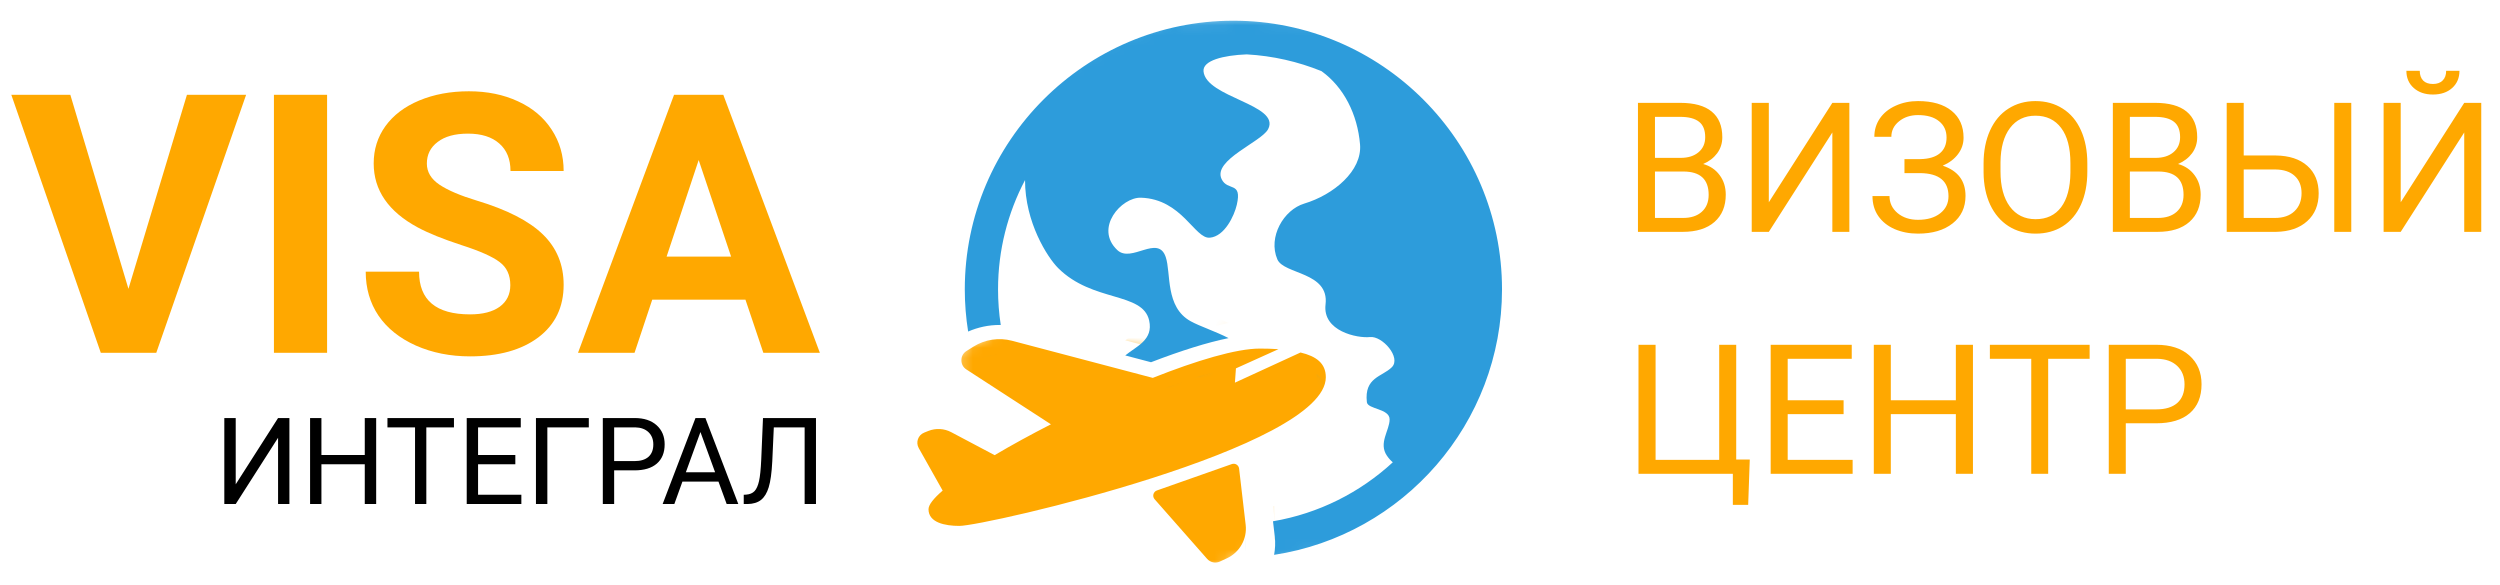 <svg width="248" height="58" viewBox="0 0 248 58" fill="none" xmlns="http://www.w3.org/2000/svg">
<path d="M162.485 23V10.203H166.669C168.058 10.203 169.101 10.49 169.798 11.065C170.501 11.639 170.853 12.488 170.853 13.613C170.853 14.211 170.683 14.741 170.343 15.204C170.003 15.661 169.54 16.016 168.954 16.268C169.646 16.461 170.19 16.83 170.589 17.375C170.993 17.914 171.195 18.559 171.195 19.309C171.195 20.457 170.823 21.359 170.079 22.016C169.335 22.672 168.283 23 166.924 23H162.485ZM164.173 17.015V21.62H166.959C167.744 21.62 168.362 21.418 168.813 21.014C169.271 20.604 169.499 20.041 169.499 19.326C169.499 17.785 168.661 17.015 166.985 17.015H164.173ZM164.173 15.661H166.722C167.46 15.661 168.049 15.477 168.488 15.107C168.934 14.738 169.156 14.237 169.156 13.604C169.156 12.901 168.951 12.392 168.541 12.075C168.131 11.753 167.507 11.592 166.669 11.592H164.173V15.661ZM181.769 10.203H183.456V23H181.769V13.139L175.467 23H173.771V10.203H175.467V20.064L181.769 10.203ZM193.098 13.64C193.098 12.96 192.849 12.421 192.351 12.023C191.858 11.618 191.164 11.416 190.268 11.416C189.518 11.416 188.888 11.624 188.378 12.04C187.874 12.45 187.622 12.96 187.622 13.569H185.935C185.935 12.89 186.119 12.28 186.488 11.741C186.863 11.202 187.385 10.783 188.053 10.484C188.721 10.18 189.459 10.027 190.268 10.027C191.697 10.027 192.808 10.35 193.599 10.994C194.39 11.633 194.785 12.523 194.785 13.666C194.785 14.258 194.604 14.797 194.24 15.283C193.877 15.77 193.37 16.153 192.72 16.435C194.226 16.939 194.979 17.938 194.979 19.432C194.979 20.58 194.551 21.491 193.695 22.165C192.84 22.839 191.697 23.176 190.268 23.176C189.418 23.176 188.645 23.026 187.947 22.727C187.256 22.423 186.717 21.992 186.33 21.436C185.943 20.879 185.75 20.217 185.75 19.449H187.438C187.438 20.123 187.704 20.686 188.237 21.137C188.771 21.582 189.447 21.805 190.268 21.805C191.188 21.805 191.92 21.591 192.465 21.163C193.016 20.735 193.291 20.17 193.291 19.467C193.291 17.967 192.362 17.202 190.505 17.173H188.923V15.784H190.496C191.352 15.767 191.999 15.573 192.438 15.204C192.878 14.835 193.098 14.313 193.098 13.64ZM207.063 17.015C207.063 18.269 206.853 19.364 206.431 20.302C206.009 21.233 205.411 21.945 204.638 22.438C203.864 22.93 202.962 23.176 201.931 23.176C200.923 23.176 200.029 22.93 199.25 22.438C198.471 21.939 197.864 21.233 197.431 20.319C197.003 19.399 196.783 18.336 196.771 17.129V16.206C196.771 14.976 196.985 13.889 197.413 12.945C197.841 12.002 198.444 11.281 199.224 10.783C200.009 10.279 200.905 10.027 201.913 10.027C202.938 10.027 203.841 10.276 204.62 10.774C205.405 11.267 206.009 11.984 206.431 12.928C206.853 13.865 207.063 14.958 207.063 16.206V17.015ZM205.385 16.189C205.385 14.671 205.08 13.508 204.471 12.699C203.861 11.885 203.009 11.477 201.913 11.477C200.847 11.477 200.006 11.885 199.391 12.699C198.781 13.508 198.468 14.633 198.45 16.074V17.015C198.45 18.485 198.758 19.643 199.373 20.486C199.994 21.324 200.847 21.743 201.931 21.743C203.021 21.743 203.864 21.348 204.462 20.557C205.06 19.76 205.367 18.62 205.385 17.138V16.189ZM209.595 23V10.203H213.778C215.167 10.203 216.21 10.49 216.907 11.065C217.61 11.639 217.962 12.488 217.962 13.613C217.962 14.211 217.792 14.741 217.452 15.204C217.112 15.661 216.649 16.016 216.063 16.268C216.755 16.461 217.3 16.83 217.698 17.375C218.103 17.914 218.305 18.559 218.305 19.309C218.305 20.457 217.933 21.359 217.188 22.016C216.444 22.672 215.393 23 214.033 23H209.595ZM211.282 17.015V21.62H214.068C214.854 21.62 215.472 21.418 215.923 21.014C216.38 20.604 216.608 20.041 216.608 19.326C216.608 17.785 215.771 17.015 214.095 17.015H211.282ZM211.282 15.661H213.831C214.569 15.661 215.158 15.477 215.598 15.107C216.043 14.738 216.266 14.237 216.266 13.604C216.266 12.901 216.061 12.392 215.65 12.075C215.24 11.753 214.616 11.592 213.778 11.592H211.282V15.661ZM222.576 15.424H225.758C227.094 15.441 228.137 15.784 228.887 16.452C229.637 17.12 230.012 18.028 230.012 19.177C230.012 20.331 229.634 21.251 228.878 21.936C228.122 22.622 227.091 22.977 225.784 23H220.889V10.203H222.576V15.424ZM222.576 16.812V21.62H225.661C226.499 21.62 227.149 21.398 227.612 20.952C228.081 20.507 228.315 19.909 228.315 19.159C228.315 18.439 228.09 17.87 227.639 17.454C227.193 17.038 226.558 16.824 225.731 16.812H222.576ZM233.246 23H231.559V10.203H233.246V23ZM244.452 10.203H246.14V23H244.452V13.139L238.15 23H236.454V10.203H238.15V20.064L244.452 10.203ZM243.978 7.021C243.978 7.73 243.734 8.302 243.248 8.735C242.768 9.163 242.135 9.377 241.35 9.377C240.564 9.377 239.929 9.16 239.442 8.727C238.956 8.293 238.713 7.725 238.713 7.021H240.04C240.04 7.432 240.151 7.754 240.374 7.988C240.597 8.217 240.922 8.331 241.35 8.331C241.76 8.331 242.079 8.217 242.308 7.988C242.542 7.76 242.659 7.438 242.659 7.021H243.978ZM162.538 34.203H164.234V45.62H170.545V34.203H172.232V45.585H173.577L173.419 50.085H171.898V47H162.538V34.203ZM182.885 41.085H177.339V45.62H183.781V47H175.651V34.203H183.693V35.592H177.339V39.705H182.885V41.085ZM195.717 47H194.021V41.085H187.569V47H185.882V34.203H187.569V39.705H194.021V34.203H195.717V47ZM207.292 35.592H203.179V47H201.5V35.592H197.396V34.203H207.292V35.592ZM210.878 41.99V47H209.19V34.203H213.91C215.311 34.203 216.406 34.56 217.197 35.275C217.994 35.99 218.393 36.937 218.393 38.114C218.393 39.356 218.003 40.315 217.224 40.988C216.45 41.656 215.34 41.99 213.893 41.99H210.878ZM210.878 40.61H213.91C214.812 40.61 215.504 40.399 215.984 39.977C216.465 39.55 216.705 38.935 216.705 38.132C216.705 37.37 216.465 36.761 215.984 36.304C215.504 35.847 214.845 35.609 214.007 35.592H210.878V40.61Z" fill="#FFA800"/>
<path d="M12.742 28.654L18.543 9.406H24.414L15.502 35H10L1.123 9.406H6.977L12.742 28.654ZM32.447 35H27.174V9.406H32.447V35ZM50.623 28.285C50.623 27.289 50.272 26.527 49.568 26C48.865 25.461 47.6 24.898 45.772 24.312C43.943 23.715 42.496 23.129 41.43 22.555C38.523 20.984 37.07 18.869 37.07 16.209C37.07 14.826 37.457 13.596 38.23 12.518C39.016 11.428 40.135 10.578 41.588 9.969C43.053 9.359 44.693 9.055 46.51 9.055C48.338 9.055 49.967 9.389 51.397 10.057C52.826 10.713 53.934 11.645 54.719 12.852C55.516 14.059 55.914 15.43 55.914 16.965H50.641C50.641 15.793 50.272 14.885 49.533 14.24C48.795 13.584 47.758 13.256 46.422 13.256C45.133 13.256 44.131 13.531 43.416 14.082C42.701 14.621 42.344 15.336 42.344 16.227C42.344 17.059 42.76 17.756 43.592 18.318C44.435 18.881 45.672 19.408 47.301 19.9C50.301 20.803 52.486 21.922 53.857 23.258C55.228 24.594 55.914 26.258 55.914 28.25C55.914 30.465 55.076 32.205 53.4 33.471C51.725 34.725 49.469 35.352 46.633 35.352C44.664 35.352 42.871 34.994 41.254 34.279C39.637 33.553 38.4 32.562 37.545 31.309C36.701 30.055 36.279 28.602 36.279 26.949H41.57C41.57 29.773 43.258 31.186 46.633 31.186C47.887 31.186 48.865 30.934 49.568 30.43C50.272 29.914 50.623 29.199 50.623 28.285ZM73.949 29.727H64.703L62.945 35H57.338L66.865 9.406H71.752L81.332 35H75.725L73.949 29.727ZM66.127 25.455H72.525L69.309 15.875L66.127 25.455Z" fill="#FFA800"/>
<path d="M27.584 41.469H28.709V50H27.584V43.426L23.383 50H22.252V41.469H23.383V48.043L27.584 41.469ZM37.316 50H36.185V46.057H31.885V50H30.76V41.469H31.885V45.137H36.185V41.469H37.316V50ZM45.033 42.395H42.291V50H41.172V42.395H38.435V41.469H45.033V42.395ZM51.121 46.057H47.424V49.08H51.719V50H46.299V41.469H51.66V42.395H47.424V45.137H51.121V46.057ZM58.41 42.395H54.297V50H53.166V41.469H58.41V42.395ZM60.924 46.66V50H59.799V41.469H62.945C63.879 41.469 64.609 41.707 65.137 42.184C65.668 42.66 65.934 43.291 65.934 44.076C65.934 44.904 65.674 45.543 65.154 45.992C64.639 46.438 63.898 46.66 62.934 46.66H60.924ZM60.924 45.74H62.945C63.547 45.74 64.008 45.6 64.328 45.318C64.648 45.033 64.809 44.623 64.809 44.088C64.809 43.58 64.648 43.174 64.328 42.869C64.008 42.565 63.568 42.406 63.01 42.395H60.924V45.74ZM71.272 47.773H67.697L66.894 50H65.734L68.992 41.469H69.977L73.24 50H72.086L71.272 47.773ZM68.037 46.848H70.938L69.484 42.857L68.037 46.848ZM80.945 41.469V50H79.82V42.395H76.762L76.609 45.775C76.551 46.908 76.434 47.76 76.258 48.33C76.086 48.9 75.832 49.32 75.496 49.59C75.16 49.855 74.711 49.992 74.148 50H73.779V49.08L74.014 49.068C74.377 49.041 74.656 48.924 74.852 48.717C75.047 48.506 75.195 48.172 75.297 47.715C75.398 47.258 75.471 46.555 75.514 45.605L75.689 41.469H80.945Z" fill="black"/>
<mask id="mask0" mask-type="alpha" maskUnits="userSpaceOnUse" x="87" y="31" width="47" height="26">
<path d="M95.212 38.577C95.212 38.922 89.737 40.732 87 41.594V48.491C88.288 50.502 90.961 54.525 91.347 54.525H99.559L113.568 52.801L119.847 56.68L126.127 53.663L125.161 48.491L126.61 45.474C128.381 44.324 132.213 41.853 133.373 41.163C134.822 40.301 133.373 35.991 132.889 34.698C132.406 33.404 131.923 33.404 131.44 32.974C130.957 32.542 121.779 32.974 120.813 32.974C120.04 32.974 117.593 34.123 116.466 34.698H113.568C111.313 34.123 106.612 32.974 105.839 32.974C105.066 32.974 102.296 32.111 101.008 31.68L95.212 34.698V38.577Z" fill="#C4C4C4"/>
</mask>
<g mask="url(#mask0)">
<path d="M149 27.202C149 40.522 139.175 51.59 126.391 53.542C126.499 52.951 126.529 52.339 126.457 51.718C126.457 51.718 126.38 51.065 126.281 50.211C130.819 49.438 134.917 47.355 138.165 44.36C137.97 44.198 137.776 43.988 137.584 43.709C136.722 42.45 137.85 41.201 137.85 40.1C137.85 39.021 135.673 39.109 135.593 38.394C135.318 35.918 137.113 35.884 138.07 34.928C139.027 33.971 137.124 31.795 135.895 31.936C134.658 32.068 131.175 31.364 131.494 28.7C131.881 25.455 127.359 25.741 126.712 24.226C125.767 22.018 127.337 19.31 129.384 18.695C132.283 17.823 135.139 15.458 134.916 12.825C134.663 9.843 133.313 7.154 131.09 5.556C128.777 4.619 126.283 4.04 123.673 3.894C121.344 3.986 119.296 4.503 119.389 5.57C119.618 8.183 127.049 8.862 125.802 11.305C125.152 12.578 120.273 14.375 121.184 16.27C121.777 17.503 123.236 16.447 122.691 18.813C122.44 19.901 121.486 21.947 120.018 22.079C118.516 22.219 117.266 18.242 113.18 18.112C111.248 18.05 108.527 21.126 110.838 23.308C112.237 24.63 114.863 21.72 115.638 23.993C116.184 25.595 115.564 28.959 118.113 30.366C119.043 30.878 120.467 31.325 121.876 32.041C119.785 32.468 117.216 33.265 114.181 34.434L111.625 33.759C112.695 32.868 114.434 32.241 113.997 30.294C113.354 27.434 108.388 28.513 104.965 25.09C103.914 24.04 101.674 20.553 101.684 16.363C99.977 19.605 99.006 23.291 99.006 27.202C99.006 28.405 99.098 29.588 99.274 30.743C99.234 30.743 99.194 30.736 99.154 30.736C98.076 30.736 97.019 30.962 96.039 31.39C95.822 30.025 95.707 28.627 95.707 27.202C95.707 12.509 107.66 0.555 122.353 0.555C137.046 0.555 149 12.509 149 27.202ZM129.012 34.968L122.504 37.96L122.605 36.542L126.821 34.639C126.219 34.595 125.596 34.579 124.974 34.579C122.645 34.579 118.709 35.758 114.356 37.486L100.396 33.804C99.091 33.459 97.702 33.671 96.56 34.389L95.873 34.821C95.203 35.242 95.196 36.216 95.86 36.647L104.252 42.091C102.247 43.116 100.345 44.157 98.668 45.152L94.362 42.872C93.659 42.5 92.827 42.456 92.088 42.751L91.681 42.915C91.073 43.158 90.818 43.881 91.14 44.452L93.512 48.666L93.513 48.666C92.618 49.436 92.108 50.075 92.108 50.516C92.108 51.839 93.736 52.17 95.17 52.17C97.729 52.17 131.521 44.432 131.521 37.423C131.521 36.035 130.572 35.34 129.012 34.968ZM114.764 48.654L122.2 46.035C122.528 45.919 122.878 46.138 122.918 46.483L123.57 52.056C123.733 53.449 122.984 54.79 121.712 55.381L121.015 55.705C120.579 55.907 120.062 55.799 119.745 55.438L114.537 49.523C114.284 49.235 114.402 48.782 114.764 48.654Z" fill="#FFA800"/>
</g>
<mask id="mask1" mask-type="alpha" maskUnits="userSpaceOnUse" x="82" y="1" width="80" height="56">
<path d="M102 33.18L91.5 34.18L83 20.68L95 12.68L110 4.18C123 -1.82 157 6.38 157 7.18C157 7.98 159.333 25.847 160.5 34.68L149.5 46.68L133.5 54.18L124.5 55.68V51.18L125.5 48.18L130.5 44.68L134 40.18L132.5 37.18L130.5 34.68L123.5 34.18L117.5 36.18L114 37.18L111 36.18L102 33.18Z" fill="#C4C4C4" stroke="black"/>
</mask>
<g mask="url(#mask1)">
<path d="M149 28.702C149 42.022 139.175 53.09 126.391 55.042C126.499 54.451 126.529 53.839 126.457 53.218C126.457 53.218 126.38 52.565 126.281 51.711C130.819 50.938 134.917 48.855 138.165 45.86C137.97 45.698 137.776 45.488 137.584 45.209C136.722 43.95 137.85 42.701 137.85 41.6C137.85 40.521 135.673 40.609 135.593 39.894C135.318 37.418 137.113 37.384 138.07 36.428C139.027 35.471 137.124 33.295 135.895 33.436C134.658 33.568 131.175 32.864 131.494 30.2C131.881 26.955 127.359 27.241 126.712 25.726C125.767 23.518 127.337 20.81 129.384 20.195C132.283 19.323 135.139 16.958 134.916 14.325C134.663 11.343 133.313 8.654 131.09 7.056C128.777 6.119 126.283 5.54 123.673 5.394C121.344 5.486 119.296 6.003 119.389 7.07C119.618 9.683 127.049 10.362 125.802 12.805C125.152 14.078 120.273 15.875 121.184 17.77C121.777 19.003 123.236 17.947 122.691 20.313C122.44 21.401 121.486 23.447 120.018 23.579C118.516 23.719 117.266 19.742 113.18 19.612C111.248 19.55 108.527 22.626 110.838 24.808C112.237 26.13 114.863 23.22 115.638 25.493C116.184 27.095 115.564 30.459 118.113 31.866C119.043 32.378 120.467 32.825 121.876 33.541C119.785 33.968 117.216 34.765 114.181 35.934L111.625 35.259C112.695 34.368 114.434 33.741 113.997 31.794C113.354 28.934 108.388 30.013 104.965 26.59C103.914 25.54 101.674 22.053 101.684 17.863C99.977 21.105 99.006 24.791 99.006 28.702C99.006 29.905 99.098 31.088 99.274 32.243C99.234 32.243 99.194 32.236 99.154 32.236C98.076 32.236 97.019 32.462 96.039 32.89C95.822 31.525 95.707 30.127 95.707 28.702C95.707 14.009 107.66 2.055 122.353 2.055C137.046 2.055 149 14.009 149 28.702ZM129.012 36.468L122.504 39.46L122.605 38.042L126.821 36.139C126.219 36.095 125.596 36.079 124.974 36.079C122.645 36.079 118.709 37.258 114.356 38.986L100.396 35.304C99.091 34.959 97.702 35.171 96.56 35.889L95.873 36.321C95.203 36.742 95.196 37.716 95.86 38.147L104.252 43.591C102.247 44.616 100.345 45.657 98.668 46.652L94.362 44.372C93.659 44 92.827 43.956 92.088 44.251L91.681 44.415C91.073 44.658 90.818 45.381 91.14 45.952L93.512 50.166L93.513 50.166C92.618 50.936 92.108 51.575 92.108 52.016C92.108 53.339 93.736 53.67 95.17 53.67C97.729 53.67 131.521 45.932 131.521 38.923C131.521 37.535 130.572 36.84 129.012 36.468ZM114.764 50.154L122.2 47.535C122.528 47.419 122.878 47.638 122.918 47.983L123.57 53.556C123.733 54.949 122.984 56.29 121.712 56.881L121.015 57.205C120.579 57.407 120.062 57.299 119.745 56.938L114.537 51.023C114.284 50.735 114.402 50.282 114.764 50.154Z" fill="#2D9CDB"/>
</g>
</svg>
